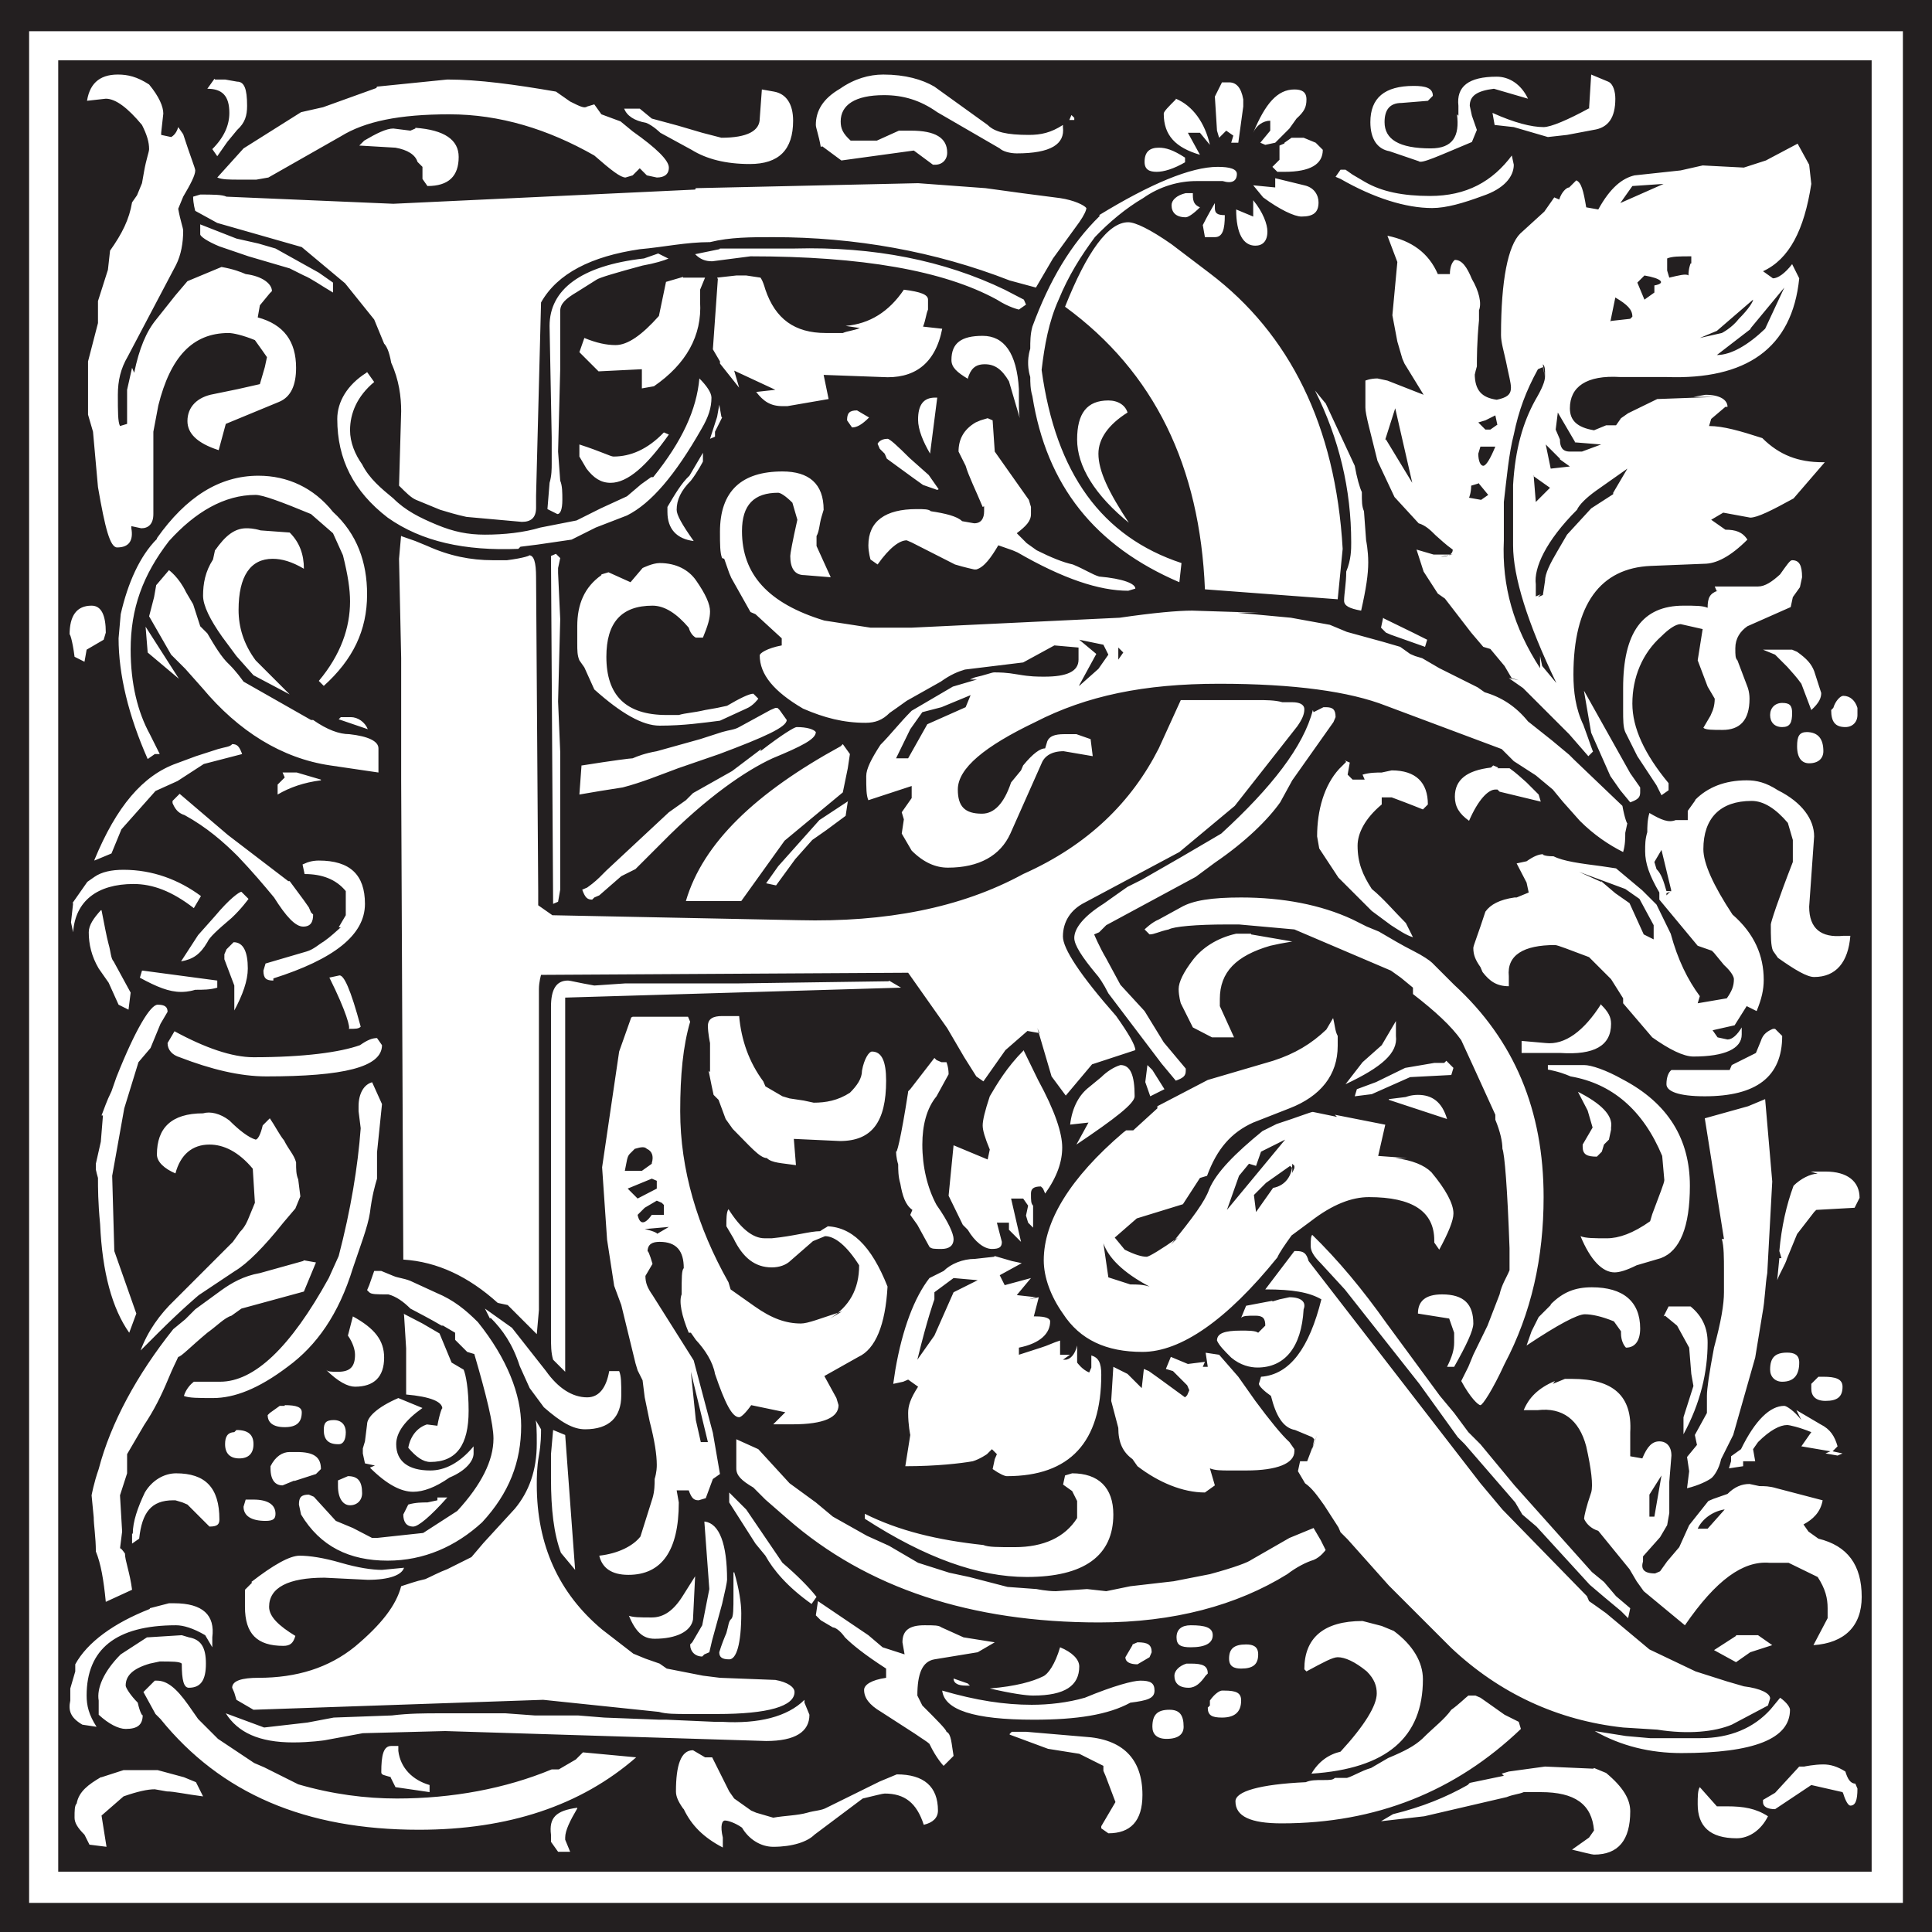 <?xml version="1.0" encoding="UTF-8"?>
<svg id="Layer_1" xmlns="http://www.w3.org/2000/svg" width="27.21" height="27.21" xmlns:xlink="http://www.w3.org/1999/xlink" viewBox="0 0 27.21 27.21">
  <defs>
    <clipPath id="clippath">
      <rect width="27.21" height="27.21" fill="none"/>
    </clipPath>
    <clipPath id="clippath-1">
      <rect y="0" width="27.21" height="27.21" fill="none"/>
    </clipPath>
  </defs>
  <g clip-path="url(#clippath)">
    <g clip-path="url(#clippath-1)">
      <path d="M24.28,21.26c-.17.03-.31.14-.37.27h.14l.24-.27ZM23.23,21.36v-.31l.17-.27-.1.58h-.07ZM9.73,19.32l.07.68.07.31h.1l-.24-.99ZM13.16,18.2v.1s-.1.27-.24.85l.24-.34.27-.61.34-.17-.34-.03-.27.2ZM15.61,17.99l-.07-.48c.07.2.27.41.65.61-.1-.03-.17-.03-.27-.03l-.31-.1ZM9.08,17.31c.14.03.2.07.17.07l.17-.1-.34.03ZM9.35,16.97l-.03-.03-.07-.03-.17.1-.1.1c.03.14.1.14.2,0h.17v-.14ZM9.25,16.63l-.07-.03-.34.14.14.14.27-.14v-.1ZM18.2,16.39l.03.03v.03l-.03.07v-.07l-.03-.03-.34.24-.17.17.03.24.24-.34c.17-.03.27-.17.27-.34M9.18,16.39l-.14.1h-.24c.03-.14.03-.2.07-.24l.07-.07c.1-.03.14-.03.17,0,.07.03.1.1.07.2M17.28,17.04l.82-.99-.34.17-.07.2-.1-.03-.14.17-.17.48ZM22.55,12.41l.2.17.2.14.2.44.14.07v-.2l-.2-.37-.2-.14-.65-.24.31.14ZM23.54,12.55l-.14-.58-.1.17.03.1c.07.07.1.17.14.31h.07l-.07.03v.03l.07-.07ZM12.79,10.68l.27-.48.54-.24.07-.17-.41.17-.27.07-.17.24-.2.41h.17ZM15.75,9.12v.17l.07-.1-.07-.07ZM15.2,9.66l.27-.24.14-.2-.07-.14-.34-.07.24.2-.24.44ZM23.3,7.89l.27.03-.27-.03ZM21.6,6.7l.03.37.2-.2-.24-.17ZM22.72,6.94l.2-.34-.44.31c-.14.1-.24.2-.27.27-.44.44-.61.82-.58,1.05v.17l.07-.03-.07.07.03-.03.07-.03.03-.2c0-.1.07-.24.17-.41l.14-.24.34-.37.31-.2ZM19.52,6.19l.37.61-.24-1.05-.14.44ZM21.97,6.46l-.2-.2.07.34.27-.03-.14-.1ZM20.82,6.8l-.07-.07.07.07.14.17-.1.07-.17-.03s.03-.07.03-.17l.1-.03ZM21.05,6.29h-.2l-.03.1c0,.1.03.17.07.17s.1-.1.17-.27M22.18,6.22l-.24-.41-.03.24.03.07.03.07c0,.1.03.17.14.17h.17l.27-.1-.37-.03ZM21.09,5.99l-.03-.14-.14.07-.1.03.07.07.03.03h.07l.1-.07ZM21.73,5.14l.03.17-.03-.14-.07.03c-.17.31-.27.58-.34.92-.07.27-.1.61-.14.95v.54c-.03.65.14,1.23.51,1.8v-.17l.03.14.2.24c-.41-.85-.61-1.5-.61-1.94v-.85c.03-.51.14-.88.31-1.19.1-.17.14-.27.14-.34,0-.1,0-.14-.03-.17M24.66,4.63l-.48.37c.2,0,.44-.14.68-.37l.27-.58-.48.58ZM24.18,4.66l-.24.1.31-.07s.14-.07.24-.2c.14-.14.2-.24.2-.27l-.51.44ZM22.69,4.52l.27-.03.03-.03c0-.1-.07-.17-.24-.27l-.07.34ZM23.16,4.22l.14-.1v-.1c.17-.03.1-.1-.14-.14l-.1.1.1.24ZM23.81,3.71s-.03.07-.03.17c-.03-.03-.14,0-.27.03l-.03-.1v-.17c.07-.03.17-.03.34-.03v.1ZM22.99,2.62l-.17.24.61-.27-.44.03ZM8.13,25.47c-.1.17-.17.31-.17.41v.03l.07.17h-.17l-.1-.14v-.1c-.03-.24.07-.34.37-.38M23.94,25.17l.24.27h.14c.24,0,.41.03.58.14-.1.2-.27.31-.44.31-.38,0-.55-.17-.55-.48,0-.1,0-.2.03-.24M1.43,25.03l.31-.1h.48l.37.1.17.07.1.2c-.24-.03-.41-.07-.51-.07l-.17-.03c-.1,0-.24.03-.44.1l-.31.27.07.44-.24-.03-.07-.14c-.1-.1-.14-.17-.14-.24,0-.1,0-.17.03-.2.03-.17.17-.27.34-.37M25.95,25.24l-.44-.1-.51.34c-.1,0-.17-.03-.17-.1v-.03l.17-.1.34-.37h.07s.14-.03.27-.03c.1,0,.2.03.31.1.03.1.07.17.14.17l.03.07c0,.17-.03.24-.1.24-.03,0-.07-.07-.1-.17M22.45,24.9l.17.07c.24.2.34.37.34.54,0,.41-.17.61-.51.61-.03,0-.14-.03-.31-.07l.24-.17.07-.1c-.03-.37-.27-.54-.75-.54h-.24c-.07.03-.14.03-.24.07l-1.16.27-.61.07.17-.1c.41-.1.75-.24,1.05-.41l.03-.03.48-.1-.03-.03.1-.03.51-.07.68.03ZM9.62,25.47c-.07-.1-.1-.17-.1-.24,0-.37.07-.58.24-.58l.17.1h.1l.24.48.07.1.24.17.07.03.24.07c.17-.03.34-.03.48-.07.1-.03.2-.03.27-.07l.75-.37.24-.1c.38,0,.58.17.58.51,0,.1-.07.17-.2.2-.1-.31-.27-.44-.55-.44-.03,0-.14.03-.31.07l-.68.51c-.1.1-.31.17-.58.17-.17,0-.34-.1-.44-.27-.1-.07-.2-.1-.24-.1s-.07.07-.03.24v.14c-.27-.14-.44-.31-.55-.54M5.51,25.03c-.1-.03-.14-.03-.14-.07,0-.24.03-.37.14-.37h.1v.07c.03.24.2.41.44.48v.1l-.48-.07-.07-.14ZM14.22,24.42l.03-.03h.2l.82.07c.54.03.82.31.82.82,0,.37-.17.54-.48.54l-.1-.07v-.03l.2-.34-.14-.37-.03-.07v-.07l-.34-.17-.44-.07-.54-.2ZM16.67,24.32c0,.1-.07.17-.24.17-.14,0-.2-.07-.2-.17,0-.17.07-.24.24-.24.14,0,.2.07.2.24M11.33,23.98l.07.17c0,.24-.2.37-.61.37l-4.52-.14-1.16.03-.54.1s-.2.03-.44.03c-.48,0-.78-.14-.95-.41l.54.2.61-.07.37-.07.82-.03c.24-.03.48-.03.65-.03h.95l.41.03h.61l.37.03.78.03h-.17.27l.68.03h.1c.51.03.92-.07,1.16-.31M25.07,23.91c.1.07.14.14.14.17,0,.41-.51.61-1.53.61-.44,0-.85-.1-1.22-.31l.44.07.34.03h.71c.41,0,.75-.14.99-.41l.14-.17ZM20.78,23.88l.07.03.1.07.24.17.2.1.03.1c-.92.88-2.04,1.33-3.37,1.33-.44,0-.65-.1-.65-.31,0-.14.34-.24.99-.27.07-.03.14-.03.24-.03s.14,0,.17-.03h.17c.1-.03.2-.1.34-.14l.24-.14c.24-.1.37-.17.48-.27.17-.17.31-.27.41-.41.1-.07.2-.17.24-.2h.1ZM17.21,23.81h.03c.17,0,.24.03.24.14,0,.17-.1.24-.27.24-.14,0-.2-.03-.2-.14l.03-.03v-.07c.07-.1.14-.14.17-.14M13.27,23.81c.48.14.88.2,1.26.2.24,0,.51-.03.75-.1.41-.17.68-.24.78-.24.14,0,.2.03.2.14s-.1.14-.34.17c-.31.17-.75.24-1.36.24-.85,0-1.26-.14-1.29-.41M2.18,23.67h.03c.14,0,.27.1.44.34l.14.2.14.14.14.14.51.34.07.03.07.03.48.24c.48.14.95.2,1.39.2.78,0,1.53-.14,2.18-.41h.1l.24-.14.1-.1.75.07c-.78.68-1.8,1.02-3.06,1.02-1.6,0-2.79-.51-3.64-1.56l-.07-.07-.17-.31.17-.17ZM13.67,23.74h-.07c-.1,0-.17-.03-.17-.1l.2.07.03.03ZM16.7,23.43h.07c.17,0,.24.03.24.14l-.03.03c-.07.1-.14.17-.24.17-.14,0-.2-.07-.2-.17,0-.07.07-.14.17-.17M17.55,23.16c.1,0,.17.03.17.14,0,.14-.07.2-.24.2-.1,0-.17-.03-.17-.14,0-.14.07-.2.24-.2M14.93,23.2c.17.07.27.17.27.27,0,.27-.2.41-.65.41-.1,0-.31-.03-.61-.1.37-.03.61-.1.75-.17.07-.03.17-.17.24-.41M15.95,23.16l.07-.03c.14,0,.2.03.2.14l-.03.07-.17.1c-.1,0-.17-.03-.17-.1l.1-.17ZM2.08,23.06l.48-.03.1.03c.17.03.24.14.24.37s-.07.34-.24.34c-.07,0-.1-.1-.1-.34-.03-.03-.14-.03-.31-.03l-.14.03c-.24.07-.34.17-.34.31,0,.03.07.14.17.24.03.14.07.2.07.17,0,.14-.07.2-.24.2-.1,0-.24-.07-.38-.2v-.2c-.03-.17.07-.41.31-.65l.37-.24ZM24.45,23.03h.31l.2.14-.31.1-.2.14-.31-.17.31-.2ZM16.77,22.89c.2,0,.31.03.31.14s-.1.17-.31.17c-.14,0-.2-.03-.2-.14s.07-.17.2-.17M19.25,23.54c-.17-.14-.31-.2-.41-.2-.07,0-.2.07-.44.2l-.03-.03c0-.44.27-.68.82-.68l.27.07.17.07c.27.2.41.44.41.68,0,.82-.51,1.26-1.57,1.33.1-.17.24-.27.41-.31.34-.37.51-.65.51-.82,0-.1-.03-.2-.14-.31M2.11,22.65l.27-.07h.07c.41,0,.58.17.54.48v.14l-.1-.17c-.17-.1-.31-.14-.41-.14-.85,0-1.26.34-1.26.99,0,.14.03.27.14.44l-.2-.03c-.17-.1-.2-.2-.17-.34v-.17l.07-.24v-.1c.17-.31.54-.58,1.05-.78M12.48,23.5c-.31-.2-.48-.34-.58-.44-.07-.1-.14-.14-.17-.14l-.17-.1-.07-.07.03-.2.71.48.2.17.31.1-.03-.17c0-.17.1-.24.31-.24.14,0,.2,0,.24.03l.31.14.44.07-.24.14-.61.1c-.17.03-.24.2-.24.51l.07.14c.2.2.34.34.34.37.07.03.07.17.1.34l-.14.14s-.1-.1-.2-.31c-.03-.03-.1-.07-.2-.14l-.48-.31c-.17-.1-.24-.2-.24-.31,0-.07.1-.14.31-.17v-.14ZM8.84,22.75c.07.03.17.03.34.03s.31-.1.44-.31l.17-.27-.03.61c-.03.17-.24.27-.54.27-.17,0-.27-.1-.37-.34M10.34,22.14c.07.24.1.44.1.58,0,.44-.07.65-.17.65s-.14-.03-.14-.1c.03-.1.07-.2.1-.27.03-.1.03-.17.07-.2.03-.03.03-.14.03-.34v-.31ZM3.54,22.28c.31-.24.54-.37.68-.37s.34.03.58.1.44.1.58.1l.31-.03c-.03.1-.2.17-.51.17l-.61-.03c-.51,0-.78.14-.78.41,0,.14.14.27.37.41-.03.1-.07.14-.17.14-.37,0-.54-.17-.54-.55v-.24l.1-.1ZM9.93,21.43c.2.03.31.31.31.82,0,.03-.03.17-.07.34l-.14.51-.04.17-.07.03-.03.03c-.1,0-.17-.07-.17-.17l.03-.03.14-.24.1-.51-.07-.95ZM3.57,21.12c.2,0,.31.07.31.2,0,.07-.03.1-.14.1-.2,0-.31-.07-.31-.2l.03-.1h.1ZM6.16,21.12v-.03h.14c-.24.27-.41.41-.48.41-.1,0-.14-.07-.14-.17l.07-.14c.1-.03.2-.03.27-.03l.14-.03ZM10.27,21.02l.24.24.51.75c.2.17.37.34.48.48l-.07.1c-.34-.24-.54-.48-.65-.68l-.14-.17-.37-.58v-.14ZM4.76,20.85l.07-.03.07-.03c.14,0,.2.07.2.24,0,.1-.07.17-.17.17s-.17-.1-.17-.27v-.07ZM14.97,20.92l.03-.14.1-.03c.37,0,.58.2.58.58,0,.58-.41.88-1.22.88-.68,0-1.43-.27-2.28-.82v-.07c.48.24,1.02.37,1.67.44.07.03.2.03.44.03.41,0,.71-.14.88-.41v-.24l-.07-.14-.14-.1ZM1.87,21.6c0-.17.07-.37.17-.58.1-.17.27-.27.44-.27.41,0,.61.2.61.65,0,.07-.03.1-.14.1l-.31-.31-.07-.03-.1-.03h-.03c-.31,0-.44.17-.48.54l-.1.07v-.14ZM4.15,20.85l-.17.07c-.1,0-.17-.07-.17-.24v-.03c.07-.14.17-.2.27-.2h.1c.24,0,.34.07.34.24l-.07.07-.31.1ZM10.37,20.27l.31.14.44.48.37.27.24.2.48.27.31.14.41.24.44.14.14.03.14.03.54.14.41.03s.14.03.27.03l.44-.03.27.03.34-.07.61-.07.51-.1c.37-.1.54-.17.58-.2l.54-.31.34-.14.1.17.07.14s-.07.1-.17.14c-.1.03-.24.1-.37.2-.71.44-1.6.68-2.65.68-1.8,0-3.27-.48-4.39-1.46l-.31-.27-.17-.17c-.17-.1-.24-.17-.24-.27v-.41ZM7.79,20.14l.17.07.14,1.9-.2-.24c-.1-.27-.14-.61-.14-1.05v-.34l.03-.34ZM3.3,20.17l.03-.03c.17,0,.24.07.24.2s-.07.2-.2.2-.2-.07-.2-.2c0-.1.03-.17.14-.17M4.76,20.34c-.14,0-.2-.07-.2-.2,0-.1.03-.14.14-.14s.17.07.17.17-.03.17-.1.17M7.52,19.96l.1.17c0,.07,0,.2-.03.37-.03.17-.03.31-.03.41,0,.85.31,1.53.92,2.04l.44.34.17.07.2.07.1.07.51.1.24.03.78.03c.17.03.27.1.27.17,0,.2-.37.31-1.09.31h-.41c-.17,0-.31,0-.41-.03l-1.63-.17-4.08.14-.24-.14-.03-.1-.03-.07c0-.1.14-.14.37-.14.54,0,.99-.14,1.36-.44.37-.31.58-.58.65-.85.1-.03.2-.07.34-.1.07-.03.2-.1.31-.14l.34-.17.17-.2.44-.48c.2-.24.31-.54.31-.92,0-.17,0-.31-.03-.38M24.52,20.41c.2-.41.41-.61.61-.61.03,0,.14.07.24.2l-.07-.14.34.2c.14.07.2.17.24.31l-.07.07.14.03-.07.03-.17-.03.07-.03-.41-.07.14-.2c-.17-.07-.31-.1-.34-.1-.1,0-.24.07-.41.24l-.07.1.03.17h-.17v.07l-.2.03.03-.1v-.07l.14-.1ZM4.01,19.79c.17,0,.24.03.24.1,0,.14-.07.21-.24.21s-.24-.07-.24-.17l.03-.03.14-.1h.07ZM5.61,19.69l.34.14c-.24.17-.37.34-.37.51,0,.24.17.37.48.37.2,0,.41-.1.61-.34v.1c0,.1-.1.24-.34.34-.2.14-.37.2-.51.2-.17,0-.37-.1-.61-.34l.07-.03-.14-.03-.03-.14v-.07l.03-.1.03-.24c0-.1.14-.24.44-.37M21.87,19.49l.17-.07h.1c.58,0,.85.24.82.75v.34l.17.03c.07-.17.14-.24.24-.24s.17.07.17.2l-.03.37v.44l-.03.17-.1.17-.24.27v.07c-.03.1,0,.17.17.17l.07-.03.1-.14.17-.2.14-.31.27-.34.07-.03.2-.07c.1-.1.2-.14.31-.14l.14.03c.07,0,.14,0,.24.03l.65.17c-.03.17-.14.27-.27.34l.07.1.14.1c.41.1.61.37.61.82,0,.41-.24.65-.68.68l.2-.38v-.14c0-.14-.03-.27-.14-.44l-.41-.2h-.27c-.37-.03-.75.24-1.19.88l-.58-.48-.1-.14-.1-.17-.44-.54c-.1-.03-.17-.1-.2-.17,0-.03.03-.17.1-.37.03-.1,0-.34-.07-.65-.1-.38-.34-.55-.68-.51h-.2c.07-.17.2-.31.44-.41M25.68,19.39c.17,0,.27.03.27.14,0,.14-.07.2-.24.2-.14,0-.2-.07-.2-.17v-.07l.1-.1h.07ZM25.17,19.05c.1,0,.17.03.17.14,0,.17-.07.27-.24.27-.1,0-.17-.07-.17-.17,0-.17.07-.24.24-.24M16.97,19.05l.2.03.27.31.24.34c.2.27.37.48.48.58l.07.1v.03c0,.17-.24.27-.68.27h-.24c-.1,0-.2,0-.27-.03l.07.24-.14.1c-.31,0-.65-.14-.95-.37l-.07-.1c-.14-.1-.2-.24-.2-.44l-.1-.38.03-.48.2.1.2.2.03-.27.07.03.14.1.37.27.03-.03.03-.07-.03-.07-.1-.1.1.1-.2-.2-.1-.03.07-.17.24.1.24-.03-.03.07h.07l-.03-.2ZM5.68,18.5l.27.14.24.14.17.41.17.1c.03.07.07.27.07.58,0,.48-.17.72-.54.72-.1,0-.2-.07-.31-.2.03-.17.14-.31.31-.34h-.14l.24.03c.03-.17.07-.27.07-.24,0-.1-.17-.17-.51-.2v-.65l-.03-.48ZM4.97,18.54c.31.17.44.34.44.58,0,.27-.14.41-.41.41-.1,0-.24-.07-.41-.24.03.03.07.03.17.03.17,0,.24-.07.24-.24,0-.07-.03-.17-.1-.27l.07-.27ZM6.9,18.57l-.07-.14.38.27.48.61c.17.24.37.37.58.37.17,0,.27-.14.31-.37h.14c.03.07.03.17.03.34,0,.31-.17.48-.51.48-.17,0-.34-.1-.58-.31l-.2-.27-.14-.31c-.1-.31-.24-.51-.41-.68M23.43,18.54l.07-.14h.31c.17.14.24.31.24.51,0,.41-.1.85-.34,1.29v-.24l.14-.44-.03-.17-.03-.37-.17-.31-.17-.14ZM17.92,18.33l.1-.03.14-.03c.17,0,.24.07.2.17-.03.54-.27.82-.65.82-.1,0-.24-.03-.37-.14-.1-.1-.17-.17-.2-.24,0-.1.1-.14.34-.14.1,0,.2,0,.24.03l.1-.1c0-.1-.03-.14-.14-.14s-.17,0-.2.03l.07-.17.37-.07ZM19.97,18.5c0-.17.1-.27.34-.27.31,0,.44.14.44.41,0,.1-.1.31-.27.61h-.1c.07-.14.1-.24.1-.34v-.14l-.07-.2-.44-.07ZM21.84,18.37c.17-.17.34-.24.58-.24.44,0,.68.2.68.58,0,.17-.07.27-.2.27-.03-.03-.07-.1-.07-.2v-.03l-.1-.14c-.17-.07-.31-.1-.41-.1s-.37.14-.82.44l.07-.2.1-.2.17-.17ZM6.22,18.67c-.17-.1-.31-.17-.44-.24-.1-.1-.2-.17-.31-.2-.17,0-.24,0-.27-.03l-.03-.03.03-.07.07-.2h.1l.17.07c.07.03.14.03.24.07l.37.17c.24.1.41.24.58.41.41.51.61,1.02.61,1.46,0,.51-.17.95-.55,1.36-.37.34-.82.54-1.33.54-.54,0-.95-.2-1.22-.65l-.03-.14c0-.1.03-.14.14-.14l.07.03.31.34.24.1.27.14h.07l.65-.07.48-.31c.34-.37.51-.71.51-1.02,0-.2-.1-.61-.27-1.19l-.1-.03-.17-.17v-.1l-.17-.1ZM4.28,17.75l.17.03-.17.41-.88.24-.14.1c-.1.03-.2.14-.34.24-.24.2-.37.34-.41.34-.03.07-.07.14-.14.31-.1.24-.2.44-.34.65l-.24.41v.27l-.1.31.03.51-.03.24s0-.03.07.07c0,.1.07.27.1.51l-.37.17c-.03-.31-.07-.54-.14-.71,0-.2-.03-.37-.03-.48l-.03-.31s.03-.17.1-.37c.17-.65.54-1.33,1.05-1.97l.17-.14.14-.14.37-.27c.14-.1.31-.2.54-.24l.61-.17ZM14.01,17.69l.24.07.14.03-.31.17.07.14.37-.1-.2.24.27.03-.1.03.14-.03-.07.27h.03c.14,0,.2.03.2.07,0,.17-.14.31-.44.37v.1l.31-.1c.1-.03.17-.07.27-.1v.2h.14l-.1.07h.03c.07,0,.14-.07.17-.2v.24s.07.1.17.14l.03-.07v-.17c.1.03.14.1.14.27,0,.95-.44,1.43-1.33,1.43-.03,0-.1-.03-.2-.1l.03-.14.03-.07-.07-.07-.07.07s-.1.07-.2.1c-.17.03-.51.07-.95.07l.07-.44s-.03-.14-.03-.31c0-.1.03-.2.14-.37l-.14-.1-.07.03-.14.03.03-.2c.1-.58.27-1.02.48-1.29l.2-.1c.1-.1.27-.17.44-.17l.27-.03ZM17.82,18.16l.41-.54h.03c.1,0,.14.03.17.14l2.42,3.13.31.37,1.19,1.22.03.07.1.07.14.1.61.51.65.31.44.14.24.07c.24.03.37.1.37.17l-.03.1-.51.27c-.24.1-.61.14-1.05.07l-.48-.03c-.92-.1-1.74-.48-2.42-1.12l-.88-.88-.58-.65-.1-.1-.03-.07-.2-.31c-.1-.14-.17-.24-.27-.31l-.1-.17.03-.14h.1l.14-.37-.07.2.03-.14-.03-.03-.24-.1c-.17-.03-.27-.2-.34-.48-.1-.07-.17-.14-.17-.17l.03-.1c.41-.03.68-.41.85-1.09-.17-.1-.41-.14-.78-.14M18.47,17.38c.38.37.72.78,1.06,1.26l.75,1.02.2.24.2.27.17.17.48.58,1.09,1.22.17.14.17.2.2.17-.03.14-.1-.1-.24-.2-.2-.17-.75-.82-.2-.17-.1-.17-.71-.82-.1-.1-.54-.75-1.05-1.33-.34-.37c-.1-.1-.14-.17-.14-.24,0-.1,0-.14.03-.17M25.51,16.5h.2c.31,0,.48.14.48.37l-.07.14-.54.03-.03.03-.24.31-.14.34c-.03.1-.1.2-.14.31l.03-.31h.03l-.03-.1c.03-.34.1-.65.2-.92.1-.1.24-.17.34-.17l-.1-.03ZM2.48,16.53c-.17-.07-.27-.17-.27-.27,0-.37.2-.58.65-.58.1-.03.24,0,.37.1.14.14.27.24.37.27.03,0,.07-.07.1-.2l.1-.1c.07.1.14.24.2.31.07.14.14.2.17.31,0,.1,0,.17.03.24l.03.24-.07.17-.17.2c-.27.34-.51.58-.68.68l-.51.34s-.24.2-.58.54l-.24.24c.1-.27.27-.51.48-.71l.82-.82.1-.14c.07-.07.1-.14.14-.24l.07-.17-.03-.48c-.2-.24-.41-.34-.61-.34-.24,0-.41.14-.48.41M24.86,15.48l.1,1.16-.07,1.29c-.03.17-.03.37-.07.58l-.1.61-.31,1.09-.17.34c-.03.14-.1.24-.14.27s-.17.1-.34.14l.03-.24-.03-.2.14-.17-.03-.14.17-.31v-.24c0-.1.03-.31.1-.68.1-.37.14-.61.14-.78v-.31c0-.17,0-.34-.03-.44h.03l-.27-1.7.61-.17.24-.1ZM19.56,15.48l.24-.03s.07-.03.17-.03c.2,0,.34.1.41.34l-.82-.27ZM22.21,15.37c.34.17.51.34.48.51v.03l-.03.14-.07.07-.03.1-.07.07c-.14,0-.2-.03-.2-.14v-.03l.14-.24-.07-.24-.14-.27ZM5.24,15.24l.14.31-.07.68v.37c-.03.1-.07.24-.1.48-.03.2-.14.48-.24.78-.2.65-.51,1.09-.92,1.39-.41.31-.75.44-1.05.44-.2,0-.34,0-.41-.03.03-.1.1-.17.14-.2h.37c.48,0,.99-.48,1.53-1.46l.14-.31c.17-.65.27-1.26.31-1.8l-.03-.24v-.07c0-.17.07-.31.2-.34M16.16,15l.07.07.17.27-.2.1-.07-.2.03-.24ZM15.07,15.85c.03-.27.14-.44.27-.54l.17-.14c.07-.07.17-.14.27-.17.14,0,.2.14.2.44,0,.1-.27.31-.82.68l.17-.31-.27.03ZM21.8,15.07v-.07h.51c.1,0,.31.07.54.2.65.34.95.85.95,1.5,0,.58-.14.92-.41,1.02l-.34.1c-.14.07-.24.1-.31.1-.17,0-.34-.17-.48-.51.07.03.2.03.37.03s.37-.07.61-.24l.03-.1c.1-.27.17-.44.17-.48l-.03-.34c-.27-.65-.71-1.02-1.29-1.12-.07-.03-.17-.07-.34-.1M20.2,14.97h.14l.03-.03.1.1-.03.1-.58.03-.54.24-.24.03.03-.1.27-.1.41-.2.41-.07ZM12.79,15.37l.03-.03.34-.44.03.03.07.03h.07s.03.07.03.17l-.17.31c-.14.17-.2.41-.2.68,0,.31.07.61.2.85.17.24.24.41.24.48,0,.1-.07.14-.17.14s-.14,0-.17-.03l-.17-.31-.1-.14.03-.07c-.1-.07-.14-.2-.17-.37-.03-.1-.03-.2-.03-.27-.03-.1-.03-.17-.03-.2,0,.1.07-.17.17-.82M14.42,14.8l.2.41c.24.44.34.75.34.95s-.07.41-.24.65l-.03-.07-.03-.03c-.1,0-.14.03-.14.1,0,.1,0,.14.03.17v.31l-.07-.07-.03-.1.03-.14-.07-.1h-.17l.14.61-.17-.17v-.1h-.17l.07.27c0,.07-.03.1-.14.1s-.24-.1-.34-.27l-.07-.07-.2-.41.07-.71.48.2.03-.14c-.07-.17-.1-.27-.1-.34s.03-.2.1-.41c.1-.17.24-.41.48-.65M2.45,14.52c.44.24.82.37,1.12.37.71,0,1.22-.07,1.5-.17.1-.07.17-.1.24-.1l.07.1c0,.31-.54.44-1.63.44-.37,0-.78-.1-1.22-.27-.1-.03-.17-.1-.17-.2l.1-.17ZM24.73,14.83l.07-.17c.03-.1.1-.14.17-.17h.03l.1.1c0,.58-.37.85-1.09.85-.37,0-.54-.07-.54-.17s.03-.17.07-.2h.82l.03-.07.34-.17ZM19.66,14.39v.2c.03.24-.2.44-.71.68l.24-.31.27-.24.2-.34ZM18.77,14.32c.03.1.03.2.07.27v.14c0,.41-.24.71-.68.88l-.51.2c-.31.14-.51.37-.65.75l-.1.03-.24.37-.65.2-.31.27.14.17c.14.07.24.1.31.1.03,0,.2-.1.44-.27l-.1.1c.31-.38.48-.61.54-.78.1-.24.37-.51.75-.82l.2-.1c.31-.1.48-.17.51-.17l.34.07-.03-.03.71.14-.1.44.41.03h-.17c.24.03.41.1.51.2.2.24.31.44.31.58,0,.1-.07.27-.2.51l-.07-.1v-.03c0-.41-.31-.61-.92-.61-.24,0-.51.1-.82.34l-.27.2c-.1.14-.17.24-.2.31-.71.88-1.36,1.33-1.9,1.33-.51,0-.88-.17-1.12-.54-.17-.24-.27-.51-.27-.75,0-.55.37-1.16,1.12-1.8l.04-.03h.1l.34-.31v-.03l.71-.37.92-.27c.31-.1.54-.24.75-.44l.1-.17ZM10,15.1v-.41s-.03-.14-.03-.24.07-.14.2-.14h.24c.03.34.14.65.34.92l.03.07.24.14.1.03.2.03.14.03c.17,0,.34-.03.51-.14.1-.1.17-.2.17-.31.03-.17.1-.27.14-.27.14,0,.2.14.2.41,0,.58-.2.85-.65.85l-.65-.03.03.37c-.2-.03-.34-.03-.41-.1-.1,0-.24-.17-.48-.41l-.1-.14-.1-.27-.07-.07-.03-.14-.04-.2ZM8.91,14.32h.78l.03.07c-.1.34-.14.75-.14,1.26,0,.82.24,1.63.68,2.41l.03.1.34.24c.24.17.44.24.65.24.1,0,.27-.07.58-.17l-.17.1c.27-.17.41-.41.41-.75-.17-.27-.34-.41-.48-.41l-.17.07-.31.27c-.07.07-.17.1-.27.1-.24,0-.41-.14-.54-.41l-.1-.17c0-.1,0-.2.03-.24.17.27.34.41.51.41h.1c.31-.03.54-.1.68-.1.1-.07.14-.07.07-.07.37,0,.65.27.88.85-.03.54-.17.88-.41.99l-.48.27.17.31.03.1c0,.17-.2.27-.65.27h-.27l.17-.17-.48-.1c-.07.1-.14.17-.17.17-.1,0-.2-.2-.34-.61-.03-.17-.14-.34-.27-.48l-.07-.1h-.03c-.1-.24-.14-.44-.1-.54,0-.24,0-.34.03-.37,0-.24-.1-.37-.34-.37-.1,0-.17.03-.17.14,0-.03.03.03.07.17l-.1.17c0,.1.03.17.1.27l.58.92.27,1.02.1.58-.1.07-.1.27-.1.03c-.07,0-.1-.03-.14-.14h-.17l.03.17c0,.68-.24,1.02-.71,1.02-.24,0-.37-.1-.41-.27.27-.03.48-.14.58-.27l.17-.54c.03-.1.03-.2.03-.27.03-.1.03-.17.03-.2,0-.14-.03-.34-.1-.61l-.07-.34-.03-.24-.07-.14-.03-.1-.1-.41-.1-.41-.1-.27-.1-.65-.07-1.02.24-1.63.17-.48ZM22.55,14.15c.1.1.14.17.14.27,0,.31-.24.44-.71.41h-.55v-.17l.34.03c.27.03.54-.17.78-.55M1.43,15.71c.04-.1.07-.2.14-.34l.07-.2c.27-.68.48-1.02.58-1.02s.14.03.14.1l-.1.17-.14.34-.17.2-.2.65-.17.95.03,1.06.31.88-.1.27c-.24-.34-.38-.85-.41-1.53-.03-.31-.03-.51-.03-.65-.03-.1-.03-.14-.03-.1v-.1l.07-.31.03-.37ZM12.52,13.81l.17.1-4.73.14v5.27l-.17-.17c-.03-.1-.03-.2-.03-.34v-4.63c0-.24.07-.37.24-.37.03,0,.14.03.37.07l.44-.03h1.6l2.11-.03ZM4.63,13.77l.14-.03c.07-.03.17.2.31.72-.03.03-.07.03-.17.03.03,0-.03-.24-.27-.72M2.01,13.67l1.05.14v.1c-.1.03-.2.03-.31.03-.1.03-.17.03-.2.03-.17,0-.34-.07-.58-.2l.03-.1ZM3.3,14.25v-.37l-.14-.37v-.07l.03-.07.1-.1c.14,0,.2.14.2.37,0,.17-.07.37-.2.61M17.62,13.16l.58.1-.17.03-.14.03c-.48.14-.71.37-.71.75v.1l.2.44h-.31l-.27-.14-.1-.2-.07-.14s-.03-.1-.03-.2.07-.24.2-.41.34-.31.61-.37h.34-.37.24ZM15.95,13.13l-.17.1.17-.1ZM1.43,12.82c.04.2.07.37.1.48.03.1.03.2.07.24l.24.44-.03.24-.14-.07-.14-.31-.14-.2c-.1-.17-.14-.34-.14-.51,0-.1.07-.2.17-.31M19.9,14.01v-.1l-.17-.14-.14-.1-1.36-.58-.78-.07h-.17c-.44,0-.75.03-.82.07-.14.03-.2.07-.27.07l-.07-.07s.1-.1.2-.14l.31-.17c.17-.1.44-.14.85-.14.58,0,1.12.1,1.57.31l.2.1.17.07c.17.1.34.2.48.27.14.07.24.14.27.17l.31.31c.85.78,1.26,1.77,1.26,2.99,0,.85-.17,1.63-.55,2.35-.17.37-.31.58-.34.58s-.14-.1-.27-.34l.1-.2.07-.17.2-.41.17-.44c.03-.14.1-.24.14-.34v-.31c-.03-.85-.07-1.33-.1-1.4,0-.1-.03-.24-.1-.41v-.07l-.31-.68-.17-.37c-.14-.2-.37-.41-.68-.65M2.55,13.54l.24-.37.24-.27c.2-.24.34-.34.37-.34l.1.1s-.1.14-.24.27c-.2.17-.31.27-.34.34-.1.17-.2.24-.37.27M1.02,12.72l.07-.1.14-.2.1-.07c.1-.07.24-.1.41-.1.41,0,.78.14,1.09.37l-.1.17c-.31-.24-.58-.34-.85-.34-.51,0-.82.24-.85.68l-.03-.14.03-.27ZM4.25,12.18l.07-.03s.07-.03.17-.03c.44,0,.65.2.65.61,0,.44-.44.78-1.29,1.05v.03c-.1,0-.14-.03-.14-.14l.03-.1.58-.17c.1-.03.17-.1.24-.14.1-.07.17-.14.24-.2h-.03l.1-.17v-.34c-.14-.17-.34-.24-.58-.24l-.03-.14ZM11.94,11.29l-.03.2-.27.2-.2.14-.24.27-.27.37-.14-.03.17-.24.58-.65.41-.27ZM4.08,12.41l.2.27.07.1.03.07.03.03c0,.1-.03.17-.14.17s-.24-.14-.41-.41c-.14-.17-.31-.37-.51-.58-.2-.2-.44-.41-.75-.58-.1-.03-.14-.1-.17-.17v-.03l.1-.1.68.58.85.65ZM23.88,11.26c.17-.17.41-.27.72-.27.14,0,.27.03.44.14.34.17.51.41.51.65l-.07.99c0,.31.17.44.48.41h.1c-.03.37-.2.58-.51.58-.1,0-.27-.1-.51-.27l-.07-.1c-.03-.07-.03-.2-.03-.37,0-.03.1-.34.31-.88v-.31l-.07-.24c-.17-.2-.34-.31-.51-.31-.44,0-.68.24-.68.68,0,.2.14.51.41.92.31.27.44.58.44.92,0,.14-.03.27-.1.44l-.14-.07-.17.27-.31.07.07.1.14.03c.07,0,.14-.07.2-.17v.1c0,.2-.24.31-.68.31-.14,0-.34-.1-.58-.27l-.41-.48v-.07l-.17-.27-.31-.31c-.27-.1-.44-.17-.48-.17-.44,0-.68.14-.65.44v.14c-.17,0-.27-.07-.37-.2l-.03-.07c-.07-.1-.1-.17-.1-.27,0-.03.07-.2.17-.51.07-.1.2-.17.41-.2h.03l.17-.07-.03-.14-.14-.27.14-.03c.1-.07.17-.1.24-.1-.03,0,0,.03.14.03.14.07.37.1.68.14l.2.03.37.31.2.2.2.41c.1.37.24.65.41.88l-.03.1.41-.07c.07-.1.1-.17.1-.27,0-.03-.03-.1-.14-.2l-.14-.17-.03-.03-.2-.07-.54-.65v-.1c-.14-.24-.2-.41-.2-.58,0-.1,0-.17.03-.27,0-.07,0-.17.03-.27.17.1.27.14.37.1h.17v-.13l.1-.14ZM4.52,10.99c-.24.03-.44.1-.61.2v-.14l.1-.1-.03-.07h.2l.34.1ZM21.09,10.82h.17c.1.07.17.14.24.2l.17.17.03.1-.58-.14-.03-.03h-.03c-.1,0-.24.14-.37.44-.14-.1-.2-.2-.2-.34,0-.24.17-.37.51-.41l.03-.03.07.03ZM18.94,10.71l.07.03-.03.17.07.07h.17l-.03-.07c.1-.03.2-.03.27-.03l.14-.03c.34,0,.51.17.51.48l-.07.07s-.17-.07-.44-.17h-.14v.1c-.24.2-.34.41-.34.58,0,.24.07.41.2.61.17.14.31.31.48.48l.1.2c-.1-.03-.2-.1-.31-.17l-.27-.2-.2-.2-.27-.27-.27-.41-.03-.17c0-.37.1-.72.31-.95l.1-.1ZM1.33,12.11c.31-.75.68-1.19,1.16-1.36l.27-.1.31-.1c.1-.03.17-.03.2-.07.07,0,.1.03.14.14l-.54.14-.37.24-.31.14-.48.54-.14.34-.24.1ZM11.84,10.51l.03-.03.1.14-.03.2-.07.34-.82.68-.61.85h-.78c.24-.82.99-1.53,2.18-2.18M25.44,10.31c.17,0,.24.1.24.27,0,.1-.07.17-.2.17-.1,0-.17-.07-.17-.24,0-.14.03-.2.14-.2M10.71,10.58c.31-.24.48-.34.51-.34.14,0,.24.03.27.07,0,.1-.2.2-.61.37-.37.17-.92.54-1.56,1.19l-.37.37-.2.1-.31.27-.07.03-.03.03c-.07,0-.1-.03-.14-.14l.07-.03c.1-.07.17-.14.17-.14l.1-.1.88-.82.24-.17.1-.1.55-.31.41-.31ZM4.8,10.1h.14c.1,0,.2.07.24.17l-.41-.14.03-.03ZM8.2,10.78c.44-.07.68-.1.71-.1.07-.03.17-.07.34-.1l.61-.17.31-.1c.1-.03.17-.03.24-.07l.44-.24.07-.03h.03l.03.03.1.14c0,.1-.31.24-.95.48l-.58.2c-.27.1-.51.2-.78.27-.2.03-.44.07-.61.1l.03-.41ZM18.5,10.03l.14-.07h.03c.1,0,.14.03.14.14l-.03.07-.58.82-.17.31c-.17.24-.48.55-.92.85l-.27.2-1.26.68-.1.1-.07.03s.07.17.17.34l.2.37.34.37.27.44.31.37v.03c0,.07-.03.1-.14.14l-.2-.24-.75-.99c-.07-.14-.14-.24-.17-.27-.2-.24-.31-.41-.31-.51,0-.14.14-.31.41-.48l.24-.17.1-.07.2-.1.54-.31.41-.24.17-.1c.71-.65,1.16-1.23,1.29-1.74M25.1,9.9c.1,0,.14.03.14.14,0,.14-.03.2-.14.2s-.17-.07-.17-.17.07-.17.17-.17M26.16,9.97v.1c0,.1-.07.17-.17.17-.14,0-.2-.07-.2-.24l.03-.03c.03-.1.1-.17.14-.17.1,0,.17.07.2.17M22.31,9.73l.65,1.16.14.2v.07c0,.07-.03.1-.14.14l-.14-.17-.14-.2-.27-.61-.1-.58ZM25.37,9.63c-.07-.1-.14-.17-.2-.24l-.17-.17-.17-.07h.41l.07.03c.14.1.2.17.24.27l.1.31c0,.07-.03.14-.14.24l-.14-.37ZM2.04,8.81l.48.75-.44-.37-.03-.37ZM19.49,8.71l.41.2.2.1-.03.1-.48-.17-.07-.03-.07-.07.03-.14ZM1.05,9.25c-.03-.24-.07-.34-.07-.31,0-.27.1-.41.31-.41.14,0,.2.14.2.38l-.03.1-.24.14-.03.17-.14-.07ZM2.21,8.23l.17-.2s.14.1.24.31l.1.17.1.31.1.1c.1.17.2.34.31.44.1.1.17.2.2.24l.95.54h.03c.2.14.37.2.51.2.27.03.41.1.41.2v.34l-.68-.1c-.68-.1-1.29-.48-1.8-1.09l-.24-.27-.2-.2-.31-.54.07-.27.03-.17ZM8.47,8.09l.1-.03.31.14.17-.2s.14-.07.24-.07c.24,0,.41.1.51.24.14.2.2.34.2.44s-.03.2-.1.37h-.1s-.07-.03-.1-.14c-.17-.2-.34-.31-.51-.31-.44,0-.65.24-.65.72,0,.54.27.82.85.82h.17c.1-.03.2-.03.37-.07l.17-.03.14-.03c.17-.1.31-.17.37-.17l.07.07s-.07.1-.17.14l-.37.17c-.24.03-.51.07-.85.07-.24,0-.54-.17-.92-.51l-.14-.31-.07-.1c-.03-.07-.03-.14-.03-.24v-.24c0-.31.1-.55.34-.72M24.18,8.33l-.03-.07h.61c.1,0,.2-.07.31-.17.1-.14.14-.2.17-.2.1,0,.14.07.14.24l-.03.14-.1.14-.03.14-.61.27c-.1.07-.17.17-.17.31,0,.1,0,.14.03.17l.14.37s.03.07.03.17c0,.31-.14.44-.38.44-.14,0-.24,0-.27-.03l.1-.17.03-.07s.03-.07.03-.17l-.1-.17-.14-.37.07-.44-.31-.07c-.07,0-.17.07-.27.17-.27.24-.41.58-.41.95,0,.34.17.71.51,1.12v.1l-.1.07-.07-.14-.27-.41-.17-.34c-.03-.07-.03-.17-.03-.31v-.31c0-.78.27-1.16.85-1.16.17,0,.27,0,.34.03,0-.14.03-.2.14-.24M7.82,7.79l.07.07-.03.14v.07l.03.65-.03,1.16.03.71v1.94l-.03.17-.07.03-.03-4.9.07-.03ZM16.29,7.55l.34.2-.34-.2ZM5.65,7.55l.2.07.17.07c.31.14.61.2.92.2h.2c.24-.03.34-.07.31-.07.07,0,.1.1.1.31l.03,4.42v.2l.2.14,3.47.07c1.22.03,2.28-.17,3.16-.65.92-.41,1.53-1.02,1.91-1.77l.31-.68h1.09c.1,0,.24,0,.34.03h.14c.1,0,.17.03.17.1s-.03.14-.1.24l-.88,1.12-.78.65-1.33.71c-.2.1-.31.27-.31.48,0,.17.24.54.75,1.12.17.24.27.41.27.48l-.61.2-.37.44-.2-.27-.2-.68.03.07-.17-.03-.31.27-.31.44-.1-.07-.17-.27-.24-.41-.55-.78-5.17.03s-.03.1-.03.2v4.52l-.03.34-.41-.41-.14-.03c-.41-.37-.85-.58-1.33-.61l-.03-6.74v-1.73l-.03-1.4.03-.34ZM3.03,7.75c.14-.2.27-.31.44-.31.03,0,.1,0,.2.03l.41.03c.14.14.2.31.2.51-.17-.1-.31-.14-.44-.14-.31,0-.48.24-.48.72,0,.24.07.48.24.71l.48.48-.51-.27-.24-.27-.2-.27c-.17-.24-.27-.44-.27-.58,0-.17.03-.34.14-.51l.03-.14ZM2.21,7.58c.41-.58.88-.88,1.43-.88.41,0,.78.17,1.05.51.34.31.48.71.48,1.16,0,.51-.2.92-.61,1.29l-.07-.07c.31-.37.44-.75.44-1.12,0-.17-.03-.37-.1-.65l-.14-.31-.31-.27c-.41-.17-.68-.27-.78-.27-.44,0-.85.24-1.22.65-.37.48-.54.95-.54,1.53,0,.48.1.88.27,1.19l.07.14.07.14h-.07l-.1.07c-.27-.61-.41-1.19-.41-1.7l.03-.34c.1-.44.27-.82.51-1.06M10.17,7.86c-.03-.07-.03-.2-.03-.37,0-.58.31-.85.88-.85.37,0,.58.17.58.54l-.03.1c-.03.1-.03.2-.07.27v.14l.2.44-.37-.03c-.14,0-.2-.1-.2-.27,0-.03.03-.2.1-.51l-.07-.24c-.1-.1-.17-.14-.2-.14-.34,0-.51.17-.51.54,0,.61.37,1.02,1.16,1.26l.65.1h.58l2.93-.14c.48-.07.82-.1,1.02-.1l.95.03h-.31l.75.07.55.1.24.1.51.14.24.07.14.1.07.03.1.03.24.14.54.27.1.07c.24.07.44.2.61.41l.34.27.24.2.07.07.68.65c.03.17.07.27.07.24l-.03.14c0,.07,0,.17-.03.27-.2-.1-.41-.24-.61-.44l-.24-.27-.14-.17-.24-.2-.31-.2-.17-.17-1.63-.61c-.51-.2-1.29-.31-2.35-.31s-1.87.17-2.59.54c-.71.34-1.09.65-1.09.95,0,.24.1.34.34.34.17,0,.31-.14.41-.44l.14-.17.03-.07c.14-.17.24-.24.31-.24l.03-.1c.03-.07.1-.1.24-.1h.17l.2.07.03.24-.41-.07c-.17,0-.27.07-.31.17l-.44.99c-.14.31-.44.48-.88.48-.17,0-.34-.07-.51-.24l-.14-.24.03-.2-.03-.1.14-.2v-.17l-.61.2c-.03-.07-.03-.17-.03-.34,0-.1.07-.24.2-.44.14-.14.27-.31.44-.48l.58-.34.34-.1h-.1l.07-.03c.14-.03.24-.07.27-.07.07,0,.17,0,.34.03.17.03.27.03.37.03.31,0,.48-.07.48-.24v-.17l-.34-.03-.44.24-.82.1c-.1.03-.2.07-.34.17l-.48.27-.14.1-.1.07c-.1.1-.2.14-.34.14-.31,0-.58-.07-.88-.2-.41-.24-.61-.48-.61-.75,0-.03.1-.1.31-.14v-.1l-.37-.34-.07-.03-.27-.48-.03-.07-.07-.2ZM9.9,6.36v.14s-.07.14-.17.27c-.14.14-.2.27-.2.41,0,.07.07.2.24.44-.24-.03-.37-.17-.37-.41v-.07c.1-.17.2-.34.31-.44l.2-.34ZM13.2,6.9l-.2-.07-.14-.1-.37-.27-.03-.07-.07-.07-.03-.07s.03-.07.14-.07c.03,0,.14.1.31.27l.27.24.14.2ZM9.35,6.09l.07.03c-.31.44-.58.68-.82.68-.14,0-.24-.07-.34-.2l-.1-.17v-.17c.31.1.44.17.48.17.24,0,.48-.1.71-.34M13.84,7.14c-.1-.24-.2-.44-.24-.58l-.1-.2c0-.17.07-.31.24-.41l.07-.03.1-.03.07.03.03.44.48.68.03.1v.1c0,.1-.07.17-.2.27l.14.14.14.1c.2.1.37.17.51.2.17.07.27.14.37.17.34.03.51.1.51.17l-.1.03c-.41,0-.92-.17-1.56-.54l-.07-.03-.2-.07c-.1.17-.2.31-.31.34h-.03s-.14-.03-.27-.07l-.61-.31-.07-.03c-.1,0-.24.1-.41.34l-.1-.07s-.03-.1-.03-.2c0-.34.24-.51.68-.51.1,0,.17,0,.2.03.2.03.37.07.44.14l.17.03c.1,0,.14-.07.14-.17v-.07ZM12.24,5.88c-.1.1-.17.14-.24.14l-.07-.1c0-.1.03-.14.14-.14l.17.1ZM10.17,5.88l-.1.2v.07l-.07.03.1-.31.03-.17.03.17ZM15.92,7.38c-.51-.41-.75-.82-.75-1.19s.14-.55.44-.55c.14,0,.24.07.27.17-.27.17-.41.37-.41.58,0,.24.14.54.44.99M13.1,6.39c-.1-.17-.17-.34-.17-.48,0-.2.07-.31.24-.31h.03l-.1.78ZM18.67,5.68l.41.88c.03.17.07.31.1.37,0,.14,0,.2.03.27l.03.41s.03.14.03.31-.03.37-.1.68c-.17-.03-.24-.07-.24-.14,0-.1.03-.24.03-.41.07-.17.07-.31.07-.41,0-.75-.17-1.46-.51-2.14l.14.17ZM5.17,5.24l.1.14c-.24.2-.34.44-.34.68,0,.17.07.34.17.48.1.2.27.34.44.48.17.17.37.27.61.37.24.1.44.14.68.14.27,0,.55-.03.78-.1l.51-.1.34-.17.37-.17.2-.17.14-.1h.03c.41-.51.61-.95.65-1.39.1.1.17.2.17.27,0,.14-.04.27-.14.44-.37.65-.71,1.05-1.05,1.22l-.44.17-.34.17-.48.07-.24.03-.03.03c-.75.03-1.36-.1-1.84-.44-.48-.37-.71-.82-.71-1.39,0-.24.14-.48.41-.65M13.64,5.34c-.17-.1-.24-.17-.24-.27,0-.24.14-.34.44-.34s.48.24.51.75v.2c0,.1,0,.2.03.27l-.17-.58c-.1-.17-.2-.24-.34-.24s-.2.07-.24.2M9.62,3.91h.31l-.07.17v.17c.03.48-.2.88-.65,1.19l-.17.03v-.27l-.61.03-.27-.27.07-.2c.17.07.31.1.44.1.17,0,.37-.14.61-.41l.1-.48.24-.07ZM10.1,3.91l.27-.03h.14l.2.03s.03.03.07.17c.14.41.41.61.85.61h.24c.07-.03.14-.03.24-.07l-.2-.03c.34-.03.61-.2.82-.51.24.03.34.07.34.14v.14c-.03.07-.03.14-.07.24l.27.03c-.1.51-.41.71-.85.68l-.82-.03.07.34-.58.1h-.07c-.17,0-.27-.07-.37-.2l.27-.03-.58-.27.07.24-.27-.34v-.03l-.1-.17.07-.99ZM9.42,3.64c-.07.03-.2.07-.37.1-.37.1-.61.17-.65.2l-.27.17c-.17.1-.24.17-.24.27v.82l-.03,1.16.03.41c.03.07.03.17.03.27,0,.14-.03.2-.07.2l-.14-.07.03-.37c.03-.1.03-.2.03-.27v-.37l-.03-1.57c0-.51.44-.85,1.33-.95l.2-.07.14.07ZM10.14,3.5h1.05c1.12-.03,2.11.17,2.96.58l.27.14.03.07-.1.07s-.14-.03-.31-.14c-.75-.41-1.9-.61-3.47-.61l-.54.07c-.1,0-.17-.03-.24-.1l.34-.07ZM4.69,4.12c-.17-.1-.31-.2-.41-.24l-.2-.1-.58-.17-.41-.14c-.17-.07-.27-.14-.27-.17v-.14l.51.2.31.07.24.07.61.34.2.14v.14ZM15,4.32c.31-.78.61-1.19.89-1.19.1,0,.31.1.61.31l.54.41c1.12.85,1.77,2.14,1.87,3.88l-.07.71-1.87-.14c-.07-1.73-.71-3.06-1.97-3.98M17.65,2.82c.14.17.2.34.2.44,0,.14-.07.2-.17.2-.17,0-.27-.17-.27-.51l.24.1v-.24ZM17.11,2.86v.07c0,.07.03.1.14.1,0,.2-.03.31-.14.31h-.14l-.03-.17s.07-.14.17-.31M16.7,2.72h.1v.03c0,.1.03.14.1.17-.1.1-.17.14-.2.14-.14,0-.2-.07-.2-.17,0-.07.07-.14.2-.17M9.8,2.65l3.13-.07.95.07.51.07.54.07c.2.03.34.1.37.14,0,.03-.03.1-.1.2l-.37.51-.24.41-.37-.1c-1.05-.41-2.18-.61-3.33-.61-.31,0-.61,0-.89.07-.34,0-.65.07-.99.1-.68.1-1.16.34-1.39.75l-.07,2.72v.17c0,.14-.07.2-.2.2l-.78-.07c-.14-.03-.27-.07-.37-.1l-.34-.14c-.07-.03-.14-.1-.24-.2l.03-1.05c0-.2-.03-.44-.14-.68-.03-.17-.07-.24-.1-.27l-.14-.34-.41-.51-.61-.51-1.19-.34-.31-.17s-.03-.1-.03-.2l.1-.03c.17,0,.31,0,.37.03l2.35.1,4.25-.2ZM17.96,2.65v-.14l.41.1c.14.03.2.14.2.24,0,.14-.07.2-.24.2-.1,0-.31-.1-.54-.27l-.14-.17.31.03ZM15.48,3.03c.72-.44,1.29-.68,1.67-.68.17,0,.27.03.27.1,0,.1-.07.14-.2.1h-.37c-.24,0-.51.07-.75.24-.24.14-.48.34-.68.55-.2.27-.37.54-.51.88-.14.31-.2.65-.24.99.2,1.46.85,2.35,1.97,2.72l-.03.27c-1.19-.51-1.87-1.36-2.07-2.62-.03-.1-.03-.2-.03-.27-.03-.1-.03-.17-.03-.2s0-.1.03-.2c0-.1,0-.2.03-.31.24-.65.54-1.16.95-1.56M21.29,2.18l.03.14c0,.17-.14.34-.44.44-.27.1-.51.17-.71.17-.37,0-.82-.14-1.29-.41l-.07-.03.07-.1h.07l.1.07.17.1c.24.14.54.2.92.2.51,0,.88-.2,1.16-.58M16.7,2.28c-.17.1-.31.14-.41.14s-.17-.03-.17-.14c0-.14.07-.2.2-.2.1,0,.2.03.37.14v.07ZM25.31,2.01l.17.31.03.27c-.1.65-.31,1.06-.68,1.23l.14.1c.07,0,.17-.07.27-.2l.1.2c-.1.99-.75,1.43-1.87,1.39h-.65c-.48-.03-.71.14-.71.44,0,.17.1.27.34.31l.17-.07h-.03.17l.07-.1.1-.07.41-.2.82-.03h-.31l.17-.03c.2,0,.31.07.31.17h-.03l-.2.17-.03.1c.2,0,.44.07.75.17.24.24.51.34.85.34h.03l-.44.51c-.31.17-.51.27-.61.27l-.38-.07-.17.1.2.14c.14,0,.24.03.31.14-.24.24-.44.34-.61.34l-.75.03c-.71.03-1.09.54-1.09,1.53,0,.24.03.48.14.71.1.27.14.41.14.37l-.07.07-.27-.31-.51-.51-.14-.14-.2-.14.14.03-.1-.03-.1-.17-.2-.24-.1-.03-.17-.2-.37-.48-.1-.07-.2-.31-.1-.31.24.07h.27l-.17.03c.1,0,.17-.03.17-.1-.1-.07-.17-.14-.24-.2-.07-.07-.14-.14-.24-.17l-.34-.37-.24-.51c-.1-.41-.17-.65-.17-.75v-.38s.07-.03.17-.03l.14.03.51.2-.27-.44-.03-.07-.07-.24-.07-.37.07-.75-.14-.37c.34.07.58.24.71.54h.17c0-.1.03-.17.07-.2.1,0,.17.1.24.27.1.17.14.34.1.44v.14c-.03.31-.03.54-.03.65-.03.1-.03.14-.03.1,0,.24.1.34.31.37.14-.03.2-.07.2-.17,0-.07-.03-.17-.07-.37-.03-.14-.07-.27-.07-.37,0-.78.1-1.26.27-1.43l.34-.31.14-.2.07.03c.03-.1.1-.17.14-.17l.1-.1c.07.03.1.14.14.38l.17.03c.17-.31.34-.44.51-.48l.65-.07.31-.07.58.03.31-.1.51-.27ZM18.09,2.01l.1-.07h.17l.17.07.1.1c0,.2-.17.31-.54.31h-.1l-.07-.07.1-.1v-.2l.07-.03ZM5.85,1.8c.41.03.61.17.61.41,0,.27-.14.41-.44.41l-.07-.1v-.17l-.07-.07c-.03-.1-.14-.17-.31-.2l-.51-.03.07-.07c.17-.1.31-.17.41-.17l.24.03.07-.03ZM15.1,1.63l.03.03v.03h-.07l.03-.07ZM16.56,1.39c.24.1.41.34.48.65l-.14-.17h-.17l.17.31c-.34-.1-.51-.27-.51-.58,0-.03.07-.1.17-.2M8.81,1.53h.2l.17.14.37.1.34.1.27.07c.37,0,.54-.1.54-.27l.03-.41.17.03c.17.03.27.17.27.41,0,.41-.2.61-.61.61-.34,0-.61-.07-.82-.2l-.44-.24s-.1-.1-.2-.14c-.17-.03-.27-.1-.31-.2M17.65,1.87c.17-.41.34-.61.58-.61.1,0,.17.03.17.14s-.03.17-.14.27l-.1.14-.2.2-.14.03-.07-.03.14-.17v-.14c-.1,0-.2.07-.24.17M17.11,1.36l.1-.2h.1c.1,0,.17.07.2.24v.1l-.07.51h-.1l.03-.1-.1-.07-.1.1-.03-.1-.03-.48ZM5.31,1.22l.99-.1c.44,0,.95.07,1.53.17l.2.14c.14.07.2.1.24.07l.1-.03.1.14.27.1.17.14c.34.24.51.41.51.51s-.07.14-.17.14l-.14-.03-.1-.1-.1.1-.1.03c-.07,0-.2-.1-.44-.31-.65-.37-1.33-.58-2.04-.58s-1.19.1-1.53.31l-1.02.58-.17.03h-.24c-.14,0-.24,0-.31-.03l.37-.41.54-.34.27-.17.31-.07.75-.27ZM3.03,1.12h.14l.17.03c.1,0,.14.1.14.34,0,.14-.03.24-.14.34l-.14.17-.14.2-.07-.1c.17-.17.24-.34.24-.51,0-.24-.1-.34-.31-.34l.1-.14ZM20.54,1.63v-.14c-.03-.27.14-.41.54-.41.17,0,.34.1.44.31l-.48-.14c-.24.03-.34.1-.34.24l.03.14.07.2-.07.17c-.48.2-.71.31-.75.27l-.41-.14c-.17-.03-.27-.17-.27-.41,0-.34.2-.51.61-.51.17,0,.27.03.27.14l-.07.07-.37.03c-.17,0-.24.1-.24.27,0,.24.2.37.65.37.31,0,.41-.17.37-.48M22.38,1.53l.03-.48.24.1c.07.03.1.14.1.24,0,.27-.1.41-.31.44l-.37.07-.27.03-.48-.14-.27-.03-.03-.17c.31.14.55.2.72.2.1,0,.34-.1.65-.27M1.22,1.46c.03-.27.17-.41.44-.41.14,0,.27.03.44.14.14.17.2.31.2.41l-.03.27v.03l.14.03s.07-.03.1-.14l.07.1c.1.31.17.48.17.51,0,.07-.07.2-.17.37l-.07.17c.03.17.07.27.07.31,0,.17-.03.34-.1.48l-.68,1.29c-.1.17-.14.34-.14.54,0,.24,0,.38.03.44h.03-.03l.1-.03v-.48l.07-.31.03.07c.07-.34.17-.58.31-.75l.27-.34.17-.2.48-.2c.17.03.27.07.34.1.24.03.37.14.37.24l-.03.03-.14.17-.03.17c.37.1.54.34.54.71,0,.24-.07.41-.24.48l-.75.31-.1.37c-.31-.1-.44-.24-.44-.41,0-.2.14-.34.37-.38l.34-.07.31-.07.07-.24.03-.14-.07-.1-.1-.14c-.17-.07-.31-.1-.37-.1-.51,0-.82.34-.99,1.02l-.07.37v1.16c0,.14-.07.2-.17.2l-.14-.03v.03c.03.17-.03.27-.2.27-.1,0-.17-.27-.27-.85l-.07-.78-.07-.24v-.75l.14-.54v-.31l.14-.44.03-.27c.17-.24.27-.44.31-.68l.07-.1.07-.17.03-.17c.03-.17.07-.27.07-.31,0-.1-.03-.2-.1-.34-.2-.24-.37-.37-.51-.37l-.27.03ZM11.56,2.07c-.03-.17-.07-.27-.07-.31,0-.2.1-.37.34-.51.2-.14.41-.2.61-.2.31,0,.55.07.72.17l.75.54c.1.1.27.14.58.14.17,0,.31-.03.48-.14v.03c.03.24-.17.37-.65.37-.1,0-.2-.03-.24-.07l-.88-.51c-.24-.17-.48-.24-.75-.24-.41,0-.61.14-.61.37,0,.1.03.17.14.27h.37l.31-.14h.17c.34,0,.51.1.51.31,0,.1-.07.17-.17.17h-.03l-.27-.2-1.02.14-.27-.2ZM.82,26.36h25.54V.85H.82v25.51ZM.41.44h26.39v26.36H.41V.44ZM0,27.21h27.21V0H0v27.21Z" fill="#231f20"/>
    </g>
  </g>
</svg>